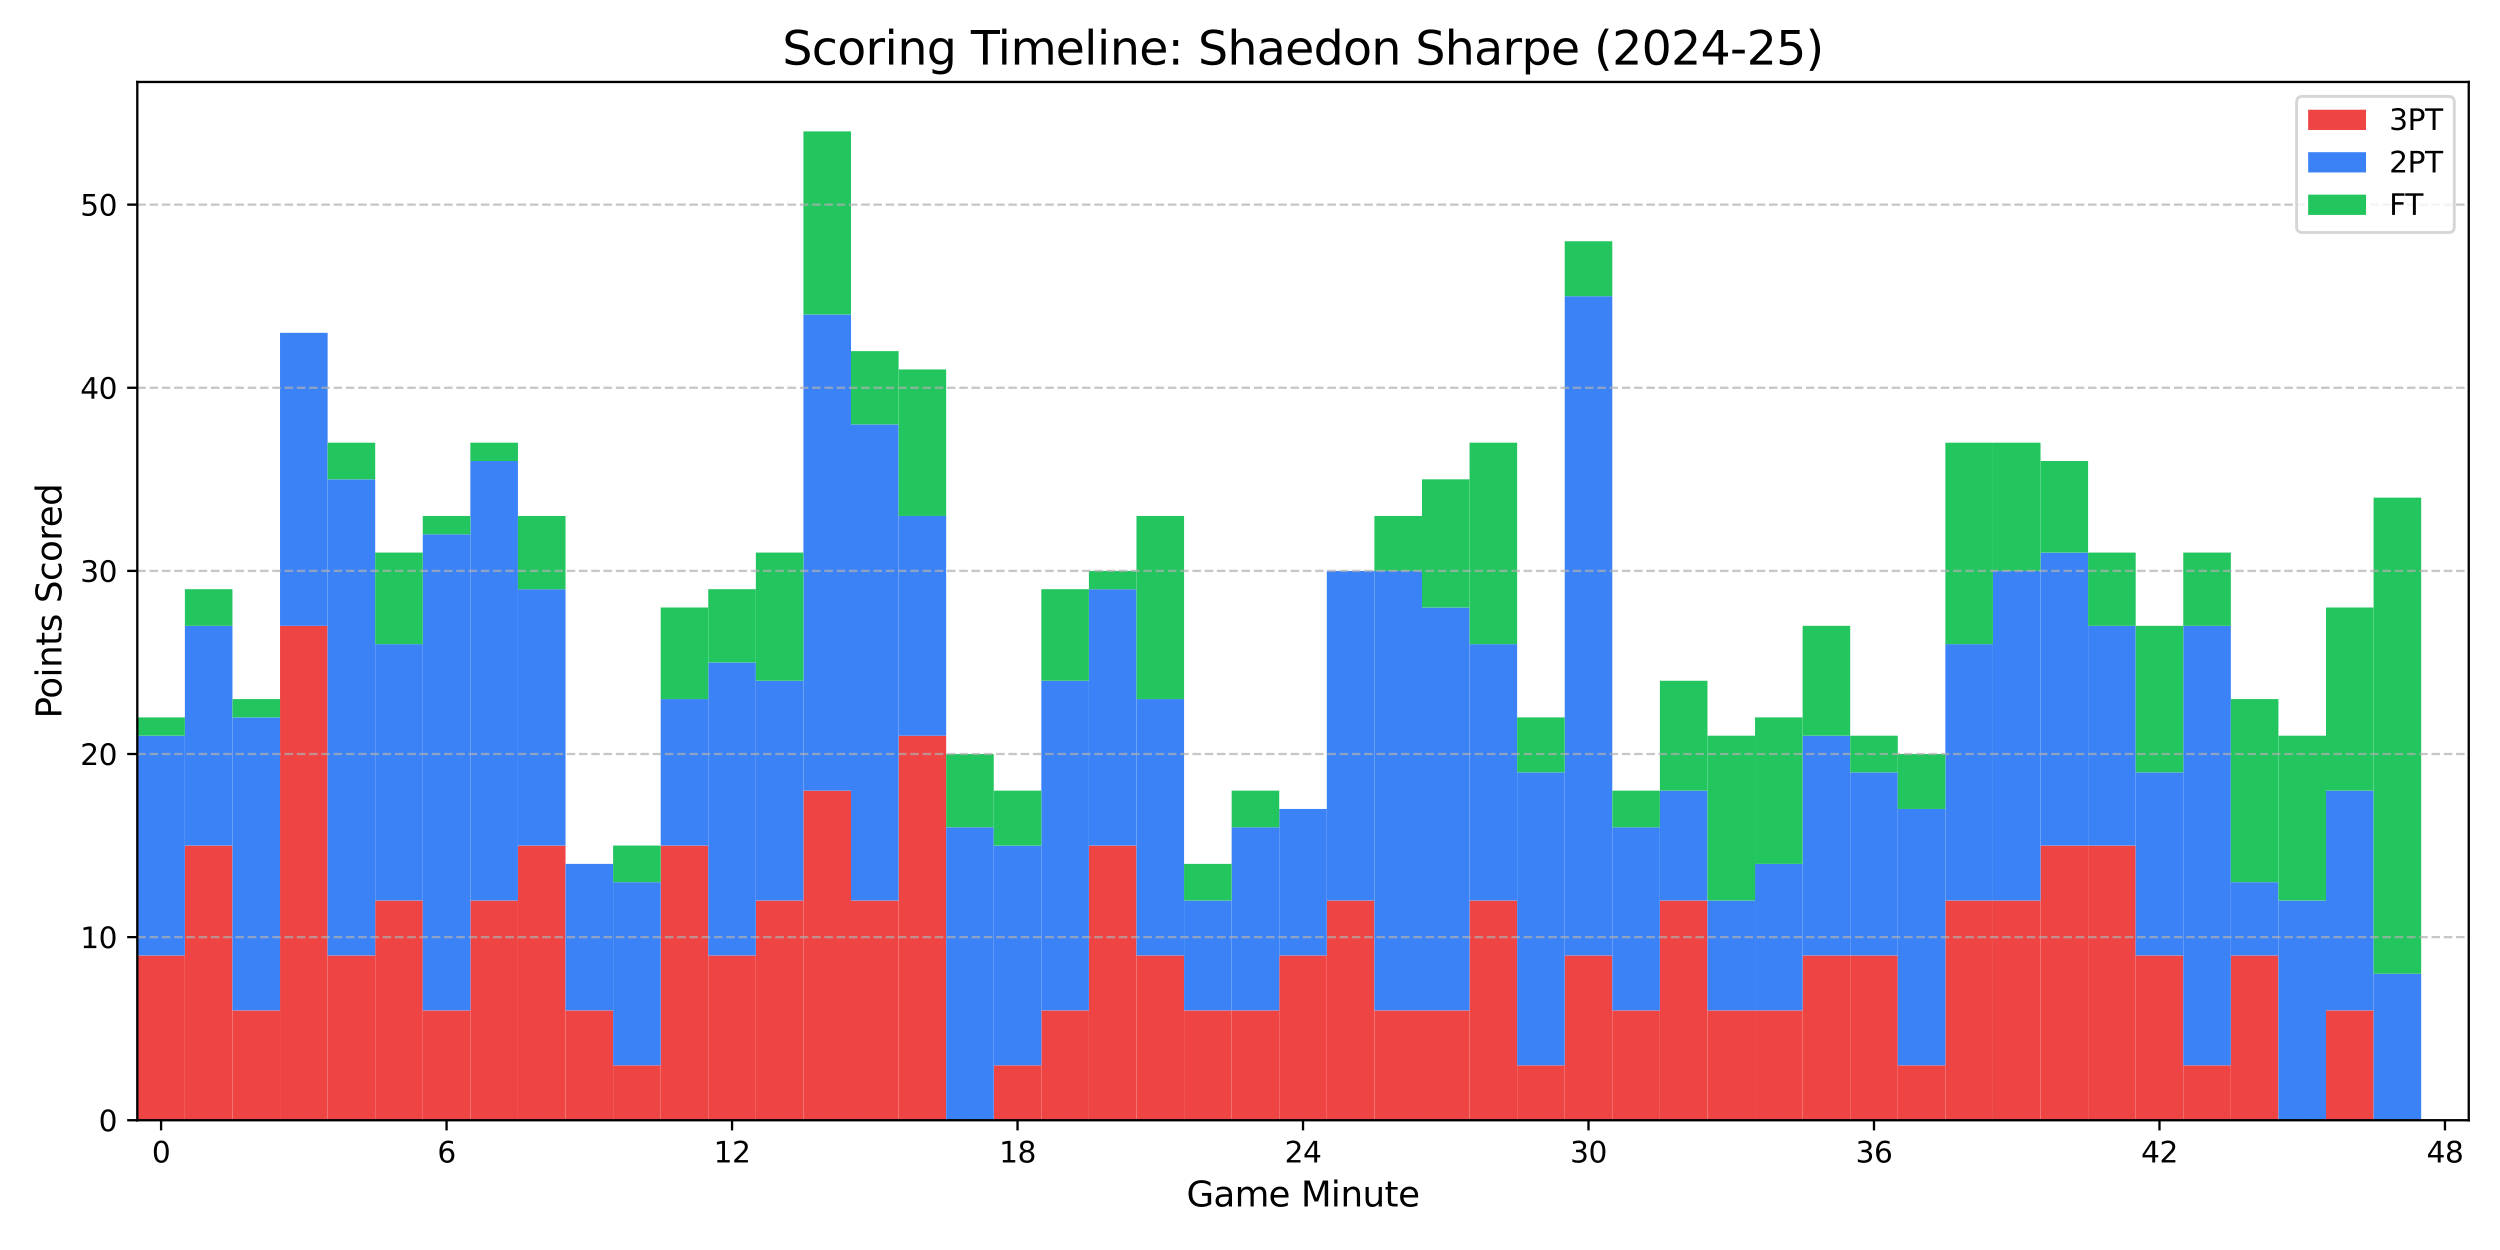 <?xml version="1.0" encoding="utf-8" standalone="no"?>
<!DOCTYPE svg PUBLIC "-//W3C//DTD SVG 1.1//EN"
  "http://www.w3.org/Graphics/SVG/1.1/DTD/svg11.dtd">
<svg xmlns:xlink="http://www.w3.org/1999/xlink" width="864pt" height="432pt" viewBox="0 0 864 432" xmlns="http://www.w3.org/2000/svg" version="1.1">
 <defs>
  <style type="text/css">*{stroke-linejoin: round; stroke-linecap: butt}</style>
 </defs>
 <g id="figure_1">
  <g id="patch_1">
   <path d="M 0 432 
L 864 432 
L 864 0 
L 0 0 
z
" style="fill: #ffffff"/>
  </g>
  <g id="axes_1">
   <g id="patch_2">
    <path d="M 47.45 387.16 
L 853.2 387.16 
L 853.2 28.32 
L 47.45 28.32 
z
" style="fill: #ffffff"/>
   </g>
   <g id="patch_3">
    <path d="M 47.45 387.16 
L 63.894 387.16 
L 63.894 330.201 
L 47.45 330.201 
z
" clip-path="url(#pba1a4b180c)" style="fill: #ef4444"/>
   </g>
   <g id="patch_4">
    <path d="M 63.894 387.16 
L 80.338 387.16 
L 80.338 292.229 
L 63.894 292.229 
z
" clip-path="url(#pba1a4b180c)" style="fill: #ef4444"/>
   </g>
   <g id="patch_5">
    <path d="M 80.338 387.16 
L 96.782 387.16 
L 96.782 349.188 
L 80.338 349.188 
z
" clip-path="url(#pba1a4b180c)" style="fill: #ef4444"/>
   </g>
   <g id="patch_6">
    <path d="M 96.782 387.16 
L 113.226 387.16 
L 113.226 216.284 
L 96.782 216.284 
z
" clip-path="url(#pba1a4b180c)" style="fill: #ef4444"/>
   </g>
   <g id="patch_7">
    <path d="M 113.226 387.16 
L 129.669 387.16 
L 129.669 330.201 
L 113.226 330.201 
z
" clip-path="url(#pba1a4b180c)" style="fill: #ef4444"/>
   </g>
   <g id="patch_8">
    <path d="M 129.669 387.16 
L 146.113 387.16 
L 146.113 311.215 
L 129.669 311.215 
z
" clip-path="url(#pba1a4b180c)" style="fill: #ef4444"/>
   </g>
   <g id="patch_9">
    <path d="M 146.113 387.16 
L 162.557 387.16 
L 162.557 349.188 
L 146.113 349.188 
z
" clip-path="url(#pba1a4b180c)" style="fill: #ef4444"/>
   </g>
   <g id="patch_10">
    <path d="M 162.557 387.16 
L 179.001 387.16 
L 179.001 311.215 
L 162.557 311.215 
z
" clip-path="url(#pba1a4b180c)" style="fill: #ef4444"/>
   </g>
   <g id="patch_11">
    <path d="M 179.001 387.16 
L 195.445 387.16 
L 195.445 292.229 
L 179.001 292.229 
z
" clip-path="url(#pba1a4b180c)" style="fill: #ef4444"/>
   </g>
   <g id="patch_12">
    <path d="M 195.445 387.16 
L 211.889 387.16 
L 211.889 349.188 
L 195.445 349.188 
z
" clip-path="url(#pba1a4b180c)" style="fill: #ef4444"/>
   </g>
   <g id="patch_13">
    <path d="M 211.889 387.16 
L 228.333 387.16 
L 228.333 368.174 
L 211.889 368.174 
z
" clip-path="url(#pba1a4b180c)" style="fill: #ef4444"/>
   </g>
   <g id="patch_14">
    <path d="M 228.333 387.16 
L 244.777 387.16 
L 244.777 292.229 
L 228.333 292.229 
z
" clip-path="url(#pba1a4b180c)" style="fill: #ef4444"/>
   </g>
   <g id="patch_15">
    <path d="M 244.777 387.16 
L 261.22 387.16 
L 261.22 330.201 
L 244.777 330.201 
z
" clip-path="url(#pba1a4b180c)" style="fill: #ef4444"/>
   </g>
   <g id="patch_16">
    <path d="M 261.22 387.16 
L 277.664 387.16 
L 277.664 311.215 
L 261.22 311.215 
z
" clip-path="url(#pba1a4b180c)" style="fill: #ef4444"/>
   </g>
   <g id="patch_17">
    <path d="M 277.664 387.16 
L 294.108 387.16 
L 294.108 273.243 
L 277.664 273.243 
z
" clip-path="url(#pba1a4b180c)" style="fill: #ef4444"/>
   </g>
   <g id="patch_18">
    <path d="M 294.108 387.16 
L 310.552 387.16 
L 310.552 311.215 
L 294.108 311.215 
z
" clip-path="url(#pba1a4b180c)" style="fill: #ef4444"/>
   </g>
   <g id="patch_19">
    <path d="M 310.552 387.16 
L 326.996 387.16 
L 326.996 254.256 
L 310.552 254.256 
z
" clip-path="url(#pba1a4b180c)" style="fill: #ef4444"/>
   </g>
   <g id="patch_20">
    <path d="M 326.996 387.16 
L 343.44 387.16 
L 343.44 387.16 
L 326.996 387.16 
z
" clip-path="url(#pba1a4b180c)" style="fill: #ef4444"/>
   </g>
   <g id="patch_21">
    <path d="M 343.44 387.16 
L 359.884 387.16 
L 359.884 368.174 
L 343.44 368.174 
z
" clip-path="url(#pba1a4b180c)" style="fill: #ef4444"/>
   </g>
   <g id="patch_22">
    <path d="M 359.884 387.16 
L 376.328 387.16 
L 376.328 349.188 
L 359.884 349.188 
z
" clip-path="url(#pba1a4b180c)" style="fill: #ef4444"/>
   </g>
   <g id="patch_23">
    <path d="M 376.328 387.16 
L 392.771 387.16 
L 392.771 292.229 
L 376.328 292.229 
z
" clip-path="url(#pba1a4b180c)" style="fill: #ef4444"/>
   </g>
   <g id="patch_24">
    <path d="M 392.771 387.16 
L 409.215 387.16 
L 409.215 330.201 
L 392.771 330.201 
z
" clip-path="url(#pba1a4b180c)" style="fill: #ef4444"/>
   </g>
   <g id="patch_25">
    <path d="M 409.215 387.16 
L 425.659 387.16 
L 425.659 349.188 
L 409.215 349.188 
z
" clip-path="url(#pba1a4b180c)" style="fill: #ef4444"/>
   </g>
   <g id="patch_26">
    <path d="M 425.659 387.16 
L 442.103 387.16 
L 442.103 349.188 
L 425.659 349.188 
z
" clip-path="url(#pba1a4b180c)" style="fill: #ef4444"/>
   </g>
   <g id="patch_27">
    <path d="M 442.103 387.16 
L 458.547 387.16 
L 458.547 330.201 
L 442.103 330.201 
z
" clip-path="url(#pba1a4b180c)" style="fill: #ef4444"/>
   </g>
   <g id="patch_28">
    <path d="M 458.547 387.16 
L 474.991 387.16 
L 474.991 311.215 
L 458.547 311.215 
z
" clip-path="url(#pba1a4b180c)" style="fill: #ef4444"/>
   </g>
   <g id="patch_29">
    <path d="M 474.991 387.16 
L 491.435 387.16 
L 491.435 349.188 
L 474.991 349.188 
z
" clip-path="url(#pba1a4b180c)" style="fill: #ef4444"/>
   </g>
   <g id="patch_30">
    <path d="M 491.435 387.16 
L 507.879 387.16 
L 507.879 349.188 
L 491.435 349.188 
z
" clip-path="url(#pba1a4b180c)" style="fill: #ef4444"/>
   </g>
   <g id="patch_31">
    <path d="M 507.879 387.16 
L 524.322 387.16 
L 524.322 311.215 
L 507.879 311.215 
z
" clip-path="url(#pba1a4b180c)" style="fill: #ef4444"/>
   </g>
   <g id="patch_32">
    <path d="M 524.322 387.16 
L 540.766 387.16 
L 540.766 368.174 
L 524.322 368.174 
z
" clip-path="url(#pba1a4b180c)" style="fill: #ef4444"/>
   </g>
   <g id="patch_33">
    <path d="M 540.766 387.16 
L 557.21 387.16 
L 557.21 330.201 
L 540.766 330.201 
z
" clip-path="url(#pba1a4b180c)" style="fill: #ef4444"/>
   </g>
   <g id="patch_34">
    <path d="M 557.21 387.16 
L 573.654 387.16 
L 573.654 349.188 
L 557.21 349.188 
z
" clip-path="url(#pba1a4b180c)" style="fill: #ef4444"/>
   </g>
   <g id="patch_35">
    <path d="M 573.654 387.16 
L 590.098 387.16 
L 590.098 311.215 
L 573.654 311.215 
z
" clip-path="url(#pba1a4b180c)" style="fill: #ef4444"/>
   </g>
   <g id="patch_36">
    <path d="M 590.098 387.16 
L 606.542 387.16 
L 606.542 349.188 
L 590.098 349.188 
z
" clip-path="url(#pba1a4b180c)" style="fill: #ef4444"/>
   </g>
   <g id="patch_37">
    <path d="M 606.542 387.16 
L 622.986 387.16 
L 622.986 349.188 
L 606.542 349.188 
z
" clip-path="url(#pba1a4b180c)" style="fill: #ef4444"/>
   </g>
   <g id="patch_38">
    <path d="M 622.986 387.16 
L 639.43 387.16 
L 639.43 330.201 
L 622.986 330.201 
z
" clip-path="url(#pba1a4b180c)" style="fill: #ef4444"/>
   </g>
   <g id="patch_39">
    <path d="M 639.43 387.16 
L 655.873 387.16 
L 655.873 330.201 
L 639.43 330.201 
z
" clip-path="url(#pba1a4b180c)" style="fill: #ef4444"/>
   </g>
   <g id="patch_40">
    <path d="M 655.873 387.16 
L 672.317 387.16 
L 672.317 368.174 
L 655.873 368.174 
z
" clip-path="url(#pba1a4b180c)" style="fill: #ef4444"/>
   </g>
   <g id="patch_41">
    <path d="M 672.317 387.16 
L 688.761 387.16 
L 688.761 311.215 
L 672.317 311.215 
z
" clip-path="url(#pba1a4b180c)" style="fill: #ef4444"/>
   </g>
   <g id="patch_42">
    <path d="M 688.761 387.16 
L 705.205 387.16 
L 705.205 311.215 
L 688.761 311.215 
z
" clip-path="url(#pba1a4b180c)" style="fill: #ef4444"/>
   </g>
   <g id="patch_43">
    <path d="M 705.205 387.16 
L 721.649 387.16 
L 721.649 292.229 
L 705.205 292.229 
z
" clip-path="url(#pba1a4b180c)" style="fill: #ef4444"/>
   </g>
   <g id="patch_44">
    <path d="M 721.649 387.16 
L 738.093 387.16 
L 738.093 292.229 
L 721.649 292.229 
z
" clip-path="url(#pba1a4b180c)" style="fill: #ef4444"/>
   </g>
   <g id="patch_45">
    <path d="M 738.093 387.16 
L 754.537 387.16 
L 754.537 330.201 
L 738.093 330.201 
z
" clip-path="url(#pba1a4b180c)" style="fill: #ef4444"/>
   </g>
   <g id="patch_46">
    <path d="M 754.537 387.16 
L 770.981 387.16 
L 770.981 368.174 
L 754.537 368.174 
z
" clip-path="url(#pba1a4b180c)" style="fill: #ef4444"/>
   </g>
   <g id="patch_47">
    <path d="M 770.981 387.16 
L 787.424 387.16 
L 787.424 330.201 
L 770.981 330.201 
z
" clip-path="url(#pba1a4b180c)" style="fill: #ef4444"/>
   </g>
   <g id="patch_48">
    <path d="M 787.424 387.16 
L 803.868 387.16 
L 803.868 387.16 
L 787.424 387.16 
z
" clip-path="url(#pba1a4b180c)" style="fill: #ef4444"/>
   </g>
   <g id="patch_49">
    <path d="M 803.868 387.16 
L 820.312 387.16 
L 820.312 349.188 
L 803.868 349.188 
z
" clip-path="url(#pba1a4b180c)" style="fill: #ef4444"/>
   </g>
   <g id="patch_50">
    <path d="M 820.312 387.16 
L 836.756 387.16 
L 836.756 387.16 
L 820.312 387.16 
z
" clip-path="url(#pba1a4b180c)" style="fill: #ef4444"/>
   </g>
   <g id="patch_51">
    <path d="M 47.45 330.201 
L 63.894 330.201 
L 63.894 254.256 
L 47.45 254.256 
z
" clip-path="url(#pba1a4b180c)" style="fill: #3b82f6"/>
   </g>
   <g id="patch_52">
    <path d="M 63.894 292.229 
L 80.338 292.229 
L 80.338 216.284 
L 63.894 216.284 
z
" clip-path="url(#pba1a4b180c)" style="fill: #3b82f6"/>
   </g>
   <g id="patch_53">
    <path d="M 80.338 349.188 
L 96.782 349.188 
L 96.782 247.928 
L 80.338 247.928 
z
" clip-path="url(#pba1a4b180c)" style="fill: #3b82f6"/>
   </g>
   <g id="patch_54">
    <path d="M 96.782 216.284 
L 113.226 216.284 
L 113.226 115.024 
L 96.782 115.024 
z
" clip-path="url(#pba1a4b180c)" style="fill: #3b82f6"/>
   </g>
   <g id="patch_55">
    <path d="M 113.226 330.201 
L 129.669 330.201 
L 129.669 165.654 
L 113.226 165.654 
z
" clip-path="url(#pba1a4b180c)" style="fill: #3b82f6"/>
   </g>
   <g id="patch_56">
    <path d="M 129.669 311.215 
L 146.113 311.215 
L 146.113 222.613 
L 129.669 222.613 
z
" clip-path="url(#pba1a4b180c)" style="fill: #3b82f6"/>
   </g>
   <g id="patch_57">
    <path d="M 146.113 349.188 
L 162.557 349.188 
L 162.557 184.64 
L 146.113 184.64 
z
" clip-path="url(#pba1a4b180c)" style="fill: #3b82f6"/>
   </g>
   <g id="patch_58">
    <path d="M 162.557 311.215 
L 179.001 311.215 
L 179.001 159.325 
L 162.557 159.325 
z
" clip-path="url(#pba1a4b180c)" style="fill: #3b82f6"/>
   </g>
   <g id="patch_59">
    <path d="M 179.001 292.229 
L 195.445 292.229 
L 195.445 203.626 
L 179.001 203.626 
z
" clip-path="url(#pba1a4b180c)" style="fill: #3b82f6"/>
   </g>
   <g id="patch_60">
    <path d="M 195.445 349.188 
L 211.889 349.188 
L 211.889 298.558 
L 195.445 298.558 
z
" clip-path="url(#pba1a4b180c)" style="fill: #3b82f6"/>
   </g>
   <g id="patch_61">
    <path d="M 211.889 368.174 
L 228.333 368.174 
L 228.333 304.886 
L 211.889 304.886 
z
" clip-path="url(#pba1a4b180c)" style="fill: #3b82f6"/>
   </g>
   <g id="patch_62">
    <path d="M 228.333 292.229 
L 244.777 292.229 
L 244.777 241.599 
L 228.333 241.599 
z
" clip-path="url(#pba1a4b180c)" style="fill: #3b82f6"/>
   </g>
   <g id="patch_63">
    <path d="M 244.777 330.201 
L 261.22 330.201 
L 261.22 228.941 
L 244.777 228.941 
z
" clip-path="url(#pba1a4b180c)" style="fill: #3b82f6"/>
   </g>
   <g id="patch_64">
    <path d="M 261.22 311.215 
L 277.664 311.215 
L 277.664 235.27 
L 261.22 235.27 
z
" clip-path="url(#pba1a4b180c)" style="fill: #3b82f6"/>
   </g>
   <g id="patch_65">
    <path d="M 277.664 273.243 
L 294.108 273.243 
L 294.108 108.695 
L 277.664 108.695 
z
" clip-path="url(#pba1a4b180c)" style="fill: #3b82f6"/>
   </g>
   <g id="patch_66">
    <path d="M 294.108 311.215 
L 310.552 311.215 
L 310.552 146.668 
L 294.108 146.668 
z
" clip-path="url(#pba1a4b180c)" style="fill: #3b82f6"/>
   </g>
   <g id="patch_67">
    <path d="M 310.552 254.256 
L 326.996 254.256 
L 326.996 178.311 
L 310.552 178.311 
z
" clip-path="url(#pba1a4b180c)" style="fill: #3b82f6"/>
   </g>
   <g id="patch_68">
    <path d="M 326.996 387.16 
L 343.44 387.16 
L 343.44 285.9 
L 326.996 285.9 
z
" clip-path="url(#pba1a4b180c)" style="fill: #3b82f6"/>
   </g>
   <g id="patch_69">
    <path d="M 343.44 368.174 
L 359.884 368.174 
L 359.884 292.229 
L 343.44 292.229 
z
" clip-path="url(#pba1a4b180c)" style="fill: #3b82f6"/>
   </g>
   <g id="patch_70">
    <path d="M 359.884 349.188 
L 376.328 349.188 
L 376.328 235.27 
L 359.884 235.27 
z
" clip-path="url(#pba1a4b180c)" style="fill: #3b82f6"/>
   </g>
   <g id="patch_71">
    <path d="M 376.328 292.229 
L 392.771 292.229 
L 392.771 203.626 
L 376.328 203.626 
z
" clip-path="url(#pba1a4b180c)" style="fill: #3b82f6"/>
   </g>
   <g id="patch_72">
    <path d="M 392.771 330.201 
L 409.215 330.201 
L 409.215 241.599 
L 392.771 241.599 
z
" clip-path="url(#pba1a4b180c)" style="fill: #3b82f6"/>
   </g>
   <g id="patch_73">
    <path d="M 409.215 349.188 
L 425.659 349.188 
L 425.659 311.215 
L 409.215 311.215 
z
" clip-path="url(#pba1a4b180c)" style="fill: #3b82f6"/>
   </g>
   <g id="patch_74">
    <path d="M 425.659 349.188 
L 442.103 349.188 
L 442.103 285.9 
L 425.659 285.9 
z
" clip-path="url(#pba1a4b180c)" style="fill: #3b82f6"/>
   </g>
   <g id="patch_75">
    <path d="M 442.103 330.201 
L 458.547 330.201 
L 458.547 279.571 
L 442.103 279.571 
z
" clip-path="url(#pba1a4b180c)" style="fill: #3b82f6"/>
   </g>
   <g id="patch_76">
    <path d="M 458.547 311.215 
L 474.991 311.215 
L 474.991 197.298 
L 458.547 197.298 
z
" clip-path="url(#pba1a4b180c)" style="fill: #3b82f6"/>
   </g>
   <g id="patch_77">
    <path d="M 474.991 349.188 
L 491.435 349.188 
L 491.435 197.298 
L 474.991 197.298 
z
" clip-path="url(#pba1a4b180c)" style="fill: #3b82f6"/>
   </g>
   <g id="patch_78">
    <path d="M 491.435 349.188 
L 507.879 349.188 
L 507.879 209.955 
L 491.435 209.955 
z
" clip-path="url(#pba1a4b180c)" style="fill: #3b82f6"/>
   </g>
   <g id="patch_79">
    <path d="M 507.879 311.215 
L 524.322 311.215 
L 524.322 222.613 
L 507.879 222.613 
z
" clip-path="url(#pba1a4b180c)" style="fill: #3b82f6"/>
   </g>
   <g id="patch_80">
    <path d="M 524.322 368.174 
L 540.766 368.174 
L 540.766 266.914 
L 524.322 266.914 
z
" clip-path="url(#pba1a4b180c)" style="fill: #3b82f6"/>
   </g>
   <g id="patch_81">
    <path d="M 540.766 330.201 
L 557.21 330.201 
L 557.21 102.366 
L 540.766 102.366 
z
" clip-path="url(#pba1a4b180c)" style="fill: #3b82f6"/>
   </g>
   <g id="patch_82">
    <path d="M 557.21 349.188 
L 573.654 349.188 
L 573.654 285.9 
L 557.21 285.9 
z
" clip-path="url(#pba1a4b180c)" style="fill: #3b82f6"/>
   </g>
   <g id="patch_83">
    <path d="M 573.654 311.215 
L 590.098 311.215 
L 590.098 273.243 
L 573.654 273.243 
z
" clip-path="url(#pba1a4b180c)" style="fill: #3b82f6"/>
   </g>
   <g id="patch_84">
    <path d="M 590.098 349.188 
L 606.542 349.188 
L 606.542 311.215 
L 590.098 311.215 
z
" clip-path="url(#pba1a4b180c)" style="fill: #3b82f6"/>
   </g>
   <g id="patch_85">
    <path d="M 606.542 349.188 
L 622.986 349.188 
L 622.986 298.558 
L 606.542 298.558 
z
" clip-path="url(#pba1a4b180c)" style="fill: #3b82f6"/>
   </g>
   <g id="patch_86">
    <path d="M 622.986 330.201 
L 639.43 330.201 
L 639.43 254.256 
L 622.986 254.256 
z
" clip-path="url(#pba1a4b180c)" style="fill: #3b82f6"/>
   </g>
   <g id="patch_87">
    <path d="M 639.43 330.201 
L 655.873 330.201 
L 655.873 266.914 
L 639.43 266.914 
z
" clip-path="url(#pba1a4b180c)" style="fill: #3b82f6"/>
   </g>
   <g id="patch_88">
    <path d="M 655.873 368.174 
L 672.317 368.174 
L 672.317 279.571 
L 655.873 279.571 
z
" clip-path="url(#pba1a4b180c)" style="fill: #3b82f6"/>
   </g>
   <g id="patch_89">
    <path d="M 672.317 311.215 
L 688.761 311.215 
L 688.761 222.613 
L 672.317 222.613 
z
" clip-path="url(#pba1a4b180c)" style="fill: #3b82f6"/>
   </g>
   <g id="patch_90">
    <path d="M 688.761 311.215 
L 705.205 311.215 
L 705.205 197.298 
L 688.761 197.298 
z
" clip-path="url(#pba1a4b180c)" style="fill: #3b82f6"/>
   </g>
   <g id="patch_91">
    <path d="M 705.205 292.229 
L 721.649 292.229 
L 721.649 190.969 
L 705.205 190.969 
z
" clip-path="url(#pba1a4b180c)" style="fill: #3b82f6"/>
   </g>
   <g id="patch_92">
    <path d="M 721.649 292.229 
L 738.093 292.229 
L 738.093 216.284 
L 721.649 216.284 
z
" clip-path="url(#pba1a4b180c)" style="fill: #3b82f6"/>
   </g>
   <g id="patch_93">
    <path d="M 738.093 330.201 
L 754.537 330.201 
L 754.537 266.914 
L 738.093 266.914 
z
" clip-path="url(#pba1a4b180c)" style="fill: #3b82f6"/>
   </g>
   <g id="patch_94">
    <path d="M 754.537 368.174 
L 770.981 368.174 
L 770.981 216.284 
L 754.537 216.284 
z
" clip-path="url(#pba1a4b180c)" style="fill: #3b82f6"/>
   </g>
   <g id="patch_95">
    <path d="M 770.981 330.201 
L 787.424 330.201 
L 787.424 304.886 
L 770.981 304.886 
z
" clip-path="url(#pba1a4b180c)" style="fill: #3b82f6"/>
   </g>
   <g id="patch_96">
    <path d="M 787.424 387.16 
L 803.868 387.16 
L 803.868 311.215 
L 787.424 311.215 
z
" clip-path="url(#pba1a4b180c)" style="fill: #3b82f6"/>
   </g>
   <g id="patch_97">
    <path d="M 803.868 349.188 
L 820.312 349.188 
L 820.312 273.243 
L 803.868 273.243 
z
" clip-path="url(#pba1a4b180c)" style="fill: #3b82f6"/>
   </g>
   <g id="patch_98">
    <path d="M 820.312 387.16 
L 836.756 387.16 
L 836.756 336.53 
L 820.312 336.53 
z
" clip-path="url(#pba1a4b180c)" style="fill: #3b82f6"/>
   </g>
   <g id="patch_99">
    <path d="M 47.45 254.256 
L 63.894 254.256 
L 63.894 247.928 
L 47.45 247.928 
z
" clip-path="url(#pba1a4b180c)" style="fill: #22c55e"/>
   </g>
   <g id="patch_100">
    <path d="M 63.894 216.284 
L 80.338 216.284 
L 80.338 203.626 
L 63.894 203.626 
z
" clip-path="url(#pba1a4b180c)" style="fill: #22c55e"/>
   </g>
   <g id="patch_101">
    <path d="M 80.338 247.928 
L 96.782 247.928 
L 96.782 241.599 
L 80.338 241.599 
z
" clip-path="url(#pba1a4b180c)" style="fill: #22c55e"/>
   </g>
   <g id="patch_102">
    <path d="M 96.782 115.024 
L 113.226 115.024 
L 113.226 115.024 
L 96.782 115.024 
z
" clip-path="url(#pba1a4b180c)" style="fill: #22c55e"/>
   </g>
   <g id="patch_103">
    <path d="M 113.226 165.654 
L 129.669 165.654 
L 129.669 152.996 
L 113.226 152.996 
z
" clip-path="url(#pba1a4b180c)" style="fill: #22c55e"/>
   </g>
   <g id="patch_104">
    <path d="M 129.669 222.613 
L 146.113 222.613 
L 146.113 190.969 
L 129.669 190.969 
z
" clip-path="url(#pba1a4b180c)" style="fill: #22c55e"/>
   </g>
   <g id="patch_105">
    <path d="M 146.113 184.64 
L 162.557 184.64 
L 162.557 178.311 
L 146.113 178.311 
z
" clip-path="url(#pba1a4b180c)" style="fill: #22c55e"/>
   </g>
   <g id="patch_106">
    <path d="M 162.557 159.325 
L 179.001 159.325 
L 179.001 152.996 
L 162.557 152.996 
z
" clip-path="url(#pba1a4b180c)" style="fill: #22c55e"/>
   </g>
   <g id="patch_107">
    <path d="M 179.001 203.626 
L 195.445 203.626 
L 195.445 178.311 
L 179.001 178.311 
z
" clip-path="url(#pba1a4b180c)" style="fill: #22c55e"/>
   </g>
   <g id="patch_108">
    <path d="M 195.445 298.558 
L 211.889 298.558 
L 211.889 298.558 
L 195.445 298.558 
z
" clip-path="url(#pba1a4b180c)" style="fill: #22c55e"/>
   </g>
   <g id="patch_109">
    <path d="M 211.889 304.886 
L 228.333 304.886 
L 228.333 292.229 
L 211.889 292.229 
z
" clip-path="url(#pba1a4b180c)" style="fill: #22c55e"/>
   </g>
   <g id="patch_110">
    <path d="M 228.333 241.599 
L 244.777 241.599 
L 244.777 209.955 
L 228.333 209.955 
z
" clip-path="url(#pba1a4b180c)" style="fill: #22c55e"/>
   </g>
   <g id="patch_111">
    <path d="M 244.777 228.941 
L 261.22 228.941 
L 261.22 203.626 
L 244.777 203.626 
z
" clip-path="url(#pba1a4b180c)" style="fill: #22c55e"/>
   </g>
   <g id="patch_112">
    <path d="M 261.22 235.27 
L 277.664 235.27 
L 277.664 190.969 
L 261.22 190.969 
z
" clip-path="url(#pba1a4b180c)" style="fill: #22c55e"/>
   </g>
   <g id="patch_113">
    <path d="M 277.664 108.695 
L 294.108 108.695 
L 294.108 45.408 
L 277.664 45.408 
z
" clip-path="url(#pba1a4b180c)" style="fill: #22c55e"/>
   </g>
   <g id="patch_114">
    <path d="M 294.108 146.668 
L 310.552 146.668 
L 310.552 121.353 
L 294.108 121.353 
z
" clip-path="url(#pba1a4b180c)" style="fill: #22c55e"/>
   </g>
   <g id="patch_115">
    <path d="M 310.552 178.311 
L 326.996 178.311 
L 326.996 127.681 
L 310.552 127.681 
z
" clip-path="url(#pba1a4b180c)" style="fill: #22c55e"/>
   </g>
   <g id="patch_116">
    <path d="M 326.996 285.9 
L 343.44 285.9 
L 343.44 260.585 
L 326.996 260.585 
z
" clip-path="url(#pba1a4b180c)" style="fill: #22c55e"/>
   </g>
   <g id="patch_117">
    <path d="M 343.44 292.229 
L 359.884 292.229 
L 359.884 273.243 
L 343.44 273.243 
z
" clip-path="url(#pba1a4b180c)" style="fill: #22c55e"/>
   </g>
   <g id="patch_118">
    <path d="M 359.884 235.27 
L 376.328 235.27 
L 376.328 203.626 
L 359.884 203.626 
z
" clip-path="url(#pba1a4b180c)" style="fill: #22c55e"/>
   </g>
   <g id="patch_119">
    <path d="M 376.328 203.626 
L 392.771 203.626 
L 392.771 197.298 
L 376.328 197.298 
z
" clip-path="url(#pba1a4b180c)" style="fill: #22c55e"/>
   </g>
   <g id="patch_120">
    <path d="M 392.771 241.599 
L 409.215 241.599 
L 409.215 178.311 
L 392.771 178.311 
z
" clip-path="url(#pba1a4b180c)" style="fill: #22c55e"/>
   </g>
   <g id="patch_121">
    <path d="M 409.215 311.215 
L 425.659 311.215 
L 425.659 298.558 
L 409.215 298.558 
z
" clip-path="url(#pba1a4b180c)" style="fill: #22c55e"/>
   </g>
   <g id="patch_122">
    <path d="M 425.659 285.9 
L 442.103 285.9 
L 442.103 273.243 
L 425.659 273.243 
z
" clip-path="url(#pba1a4b180c)" style="fill: #22c55e"/>
   </g>
   <g id="patch_123">
    <path d="M 442.103 279.571 
L 458.547 279.571 
L 458.547 279.571 
L 442.103 279.571 
z
" clip-path="url(#pba1a4b180c)" style="fill: #22c55e"/>
   </g>
   <g id="patch_124">
    <path d="M 458.547 197.298 
L 474.991 197.298 
L 474.991 197.298 
L 458.547 197.298 
z
" clip-path="url(#pba1a4b180c)" style="fill: #22c55e"/>
   </g>
   <g id="patch_125">
    <path d="M 474.991 197.298 
L 491.435 197.298 
L 491.435 178.311 
L 474.991 178.311 
z
" clip-path="url(#pba1a4b180c)" style="fill: #22c55e"/>
   </g>
   <g id="patch_126">
    <path d="M 491.435 209.955 
L 507.879 209.955 
L 507.879 165.654 
L 491.435 165.654 
z
" clip-path="url(#pba1a4b180c)" style="fill: #22c55e"/>
   </g>
   <g id="patch_127">
    <path d="M 507.879 222.613 
L 524.322 222.613 
L 524.322 152.996 
L 507.879 152.996 
z
" clip-path="url(#pba1a4b180c)" style="fill: #22c55e"/>
   </g>
   <g id="patch_128">
    <path d="M 524.322 266.914 
L 540.766 266.914 
L 540.766 247.928 
L 524.322 247.928 
z
" clip-path="url(#pba1a4b180c)" style="fill: #22c55e"/>
   </g>
   <g id="patch_129">
    <path d="M 540.766 102.366 
L 557.21 102.366 
L 557.21 83.38 
L 540.766 83.38 
z
" clip-path="url(#pba1a4b180c)" style="fill: #22c55e"/>
   </g>
   <g id="patch_130">
    <path d="M 557.21 285.9 
L 573.654 285.9 
L 573.654 273.243 
L 557.21 273.243 
z
" clip-path="url(#pba1a4b180c)" style="fill: #22c55e"/>
   </g>
   <g id="patch_131">
    <path d="M 573.654 273.243 
L 590.098 273.243 
L 590.098 235.27 
L 573.654 235.27 
z
" clip-path="url(#pba1a4b180c)" style="fill: #22c55e"/>
   </g>
   <g id="patch_132">
    <path d="M 590.098 311.215 
L 606.542 311.215 
L 606.542 254.256 
L 590.098 254.256 
z
" clip-path="url(#pba1a4b180c)" style="fill: #22c55e"/>
   </g>
   <g id="patch_133">
    <path d="M 606.542 298.558 
L 622.986 298.558 
L 622.986 247.928 
L 606.542 247.928 
z
" clip-path="url(#pba1a4b180c)" style="fill: #22c55e"/>
   </g>
   <g id="patch_134">
    <path d="M 622.986 254.256 
L 639.43 254.256 
L 639.43 216.284 
L 622.986 216.284 
z
" clip-path="url(#pba1a4b180c)" style="fill: #22c55e"/>
   </g>
   <g id="patch_135">
    <path d="M 639.43 266.914 
L 655.873 266.914 
L 655.873 254.256 
L 639.43 254.256 
z
" clip-path="url(#pba1a4b180c)" style="fill: #22c55e"/>
   </g>
   <g id="patch_136">
    <path d="M 655.873 279.571 
L 672.317 279.571 
L 672.317 260.585 
L 655.873 260.585 
z
" clip-path="url(#pba1a4b180c)" style="fill: #22c55e"/>
   </g>
   <g id="patch_137">
    <path d="M 672.317 222.613 
L 688.761 222.613 
L 688.761 152.996 
L 672.317 152.996 
z
" clip-path="url(#pba1a4b180c)" style="fill: #22c55e"/>
   </g>
   <g id="patch_138">
    <path d="M 688.761 197.298 
L 705.205 197.298 
L 705.205 152.996 
L 688.761 152.996 
z
" clip-path="url(#pba1a4b180c)" style="fill: #22c55e"/>
   </g>
   <g id="patch_139">
    <path d="M 705.205 190.969 
L 721.649 190.969 
L 721.649 159.325 
L 705.205 159.325 
z
" clip-path="url(#pba1a4b180c)" style="fill: #22c55e"/>
   </g>
   <g id="patch_140">
    <path d="M 721.649 216.284 
L 738.093 216.284 
L 738.093 190.969 
L 721.649 190.969 
z
" clip-path="url(#pba1a4b180c)" style="fill: #22c55e"/>
   </g>
   <g id="patch_141">
    <path d="M 738.093 266.914 
L 754.537 266.914 
L 754.537 216.284 
L 738.093 216.284 
z
" clip-path="url(#pba1a4b180c)" style="fill: #22c55e"/>
   </g>
   <g id="patch_142">
    <path d="M 754.537 216.284 
L 770.981 216.284 
L 770.981 190.969 
L 754.537 190.969 
z
" clip-path="url(#pba1a4b180c)" style="fill: #22c55e"/>
   </g>
   <g id="patch_143">
    <path d="M 770.981 304.886 
L 787.424 304.886 
L 787.424 241.599 
L 770.981 241.599 
z
" clip-path="url(#pba1a4b180c)" style="fill: #22c55e"/>
   </g>
   <g id="patch_144">
    <path d="M 787.424 311.215 
L 803.868 311.215 
L 803.868 254.256 
L 787.424 254.256 
z
" clip-path="url(#pba1a4b180c)" style="fill: #22c55e"/>
   </g>
   <g id="patch_145">
    <path d="M 803.868 273.243 
L 820.312 273.243 
L 820.312 209.955 
L 803.868 209.955 
z
" clip-path="url(#pba1a4b180c)" style="fill: #22c55e"/>
   </g>
   <g id="patch_146">
    <path d="M 820.312 336.53 
L 836.756 336.53 
L 836.756 171.983 
L 820.312 171.983 
z
" clip-path="url(#pba1a4b180c)" style="fill: #22c55e"/>
   </g>
   <g id="matplotlib.axis_1">
    <g id="xtick_1">
     <g id="line2d_1">
      <defs>
       <path id="m120191fc44" d="M 0 0 
L 0 3.5 
" style="stroke: #000000; stroke-width: 0.8"/>
      </defs>
      <g>
       <use xlink:href="#m120191fc44" x="55.672" y="387.16" style="stroke: #000000; stroke-width: 0.8"/>
      </g>
     </g>
     <g id="text_1">
      <!-- 0 -->
      <g transform="translate(52.491 401.758) scale(0.1 -0.1)">
       <defs>
        <path id="DejaVuSans-30" d="M 2034 4250 
Q 1547 4250 1301 3770 
Q 1056 3291 1056 2328 
Q 1056 1369 1301 889 
Q 1547 409 2034 409 
Q 2525 409 2770 889 
Q 3016 1369 3016 2328 
Q 3016 3291 2770 3770 
Q 2525 4250 2034 4250 
z
M 2034 4750 
Q 2819 4750 3233 4129 
Q 3647 3509 3647 2328 
Q 3647 1150 3233 529 
Q 2819 -91 2034 -91 
Q 1250 -91 836 529 
Q 422 1150 422 2328 
Q 422 3509 836 4129 
Q 1250 4750 2034 4750 
z
" transform="scale(0.016)"/>
       </defs>
       <use xlink:href="#DejaVuSans-30"/>
      </g>
     </g>
    </g>
    <g id="xtick_2">
     <g id="line2d_2">
      <g>
       <use xlink:href="#m120191fc44" x="154.335" y="387.16" style="stroke: #000000; stroke-width: 0.8"/>
      </g>
     </g>
     <g id="text_2">
      <!-- 6 -->
      <g transform="translate(151.154 401.758) scale(0.1 -0.1)">
       <defs>
        <path id="DejaVuSans-36" d="M 2113 2584 
Q 1688 2584 1439 2293 
Q 1191 2003 1191 1497 
Q 1191 994 1439 701 
Q 1688 409 2113 409 
Q 2538 409 2786 701 
Q 3034 994 3034 1497 
Q 3034 2003 2786 2293 
Q 2538 2584 2113 2584 
z
M 3366 4563 
L 3366 3988 
Q 3128 4100 2886 4159 
Q 2644 4219 2406 4219 
Q 1781 4219 1451 3797 
Q 1122 3375 1075 2522 
Q 1259 2794 1537 2939 
Q 1816 3084 2150 3084 
Q 2853 3084 3261 2657 
Q 3669 2231 3669 1497 
Q 3669 778 3244 343 
Q 2819 -91 2113 -91 
Q 1303 -91 875 529 
Q 447 1150 447 2328 
Q 447 3434 972 4092 
Q 1497 4750 2381 4750 
Q 2619 4750 2861 4703 
Q 3103 4656 3366 4563 
z
" transform="scale(0.016)"/>
       </defs>
       <use xlink:href="#DejaVuSans-36"/>
      </g>
     </g>
    </g>
    <g id="xtick_3">
     <g id="line2d_3">
      <g>
       <use xlink:href="#m120191fc44" x="252.998" y="387.16" style="stroke: #000000; stroke-width: 0.8"/>
      </g>
     </g>
     <g id="text_3">
      <!-- 12 -->
      <g transform="translate(246.636 401.758) scale(0.1 -0.1)">
       <defs>
        <path id="DejaVuSans-31" d="M 794 531 
L 1825 531 
L 1825 4091 
L 703 3866 
L 703 4441 
L 1819 4666 
L 2450 4666 
L 2450 531 
L 3481 531 
L 3481 0 
L 794 0 
L 794 531 
z
" transform="scale(0.016)"/>
        <path id="DejaVuSans-32" d="M 1228 531 
L 3431 531 
L 3431 0 
L 469 0 
L 469 531 
Q 828 903 1448 1529 
Q 2069 2156 2228 2338 
Q 2531 2678 2651 2914 
Q 2772 3150 2772 3378 
Q 2772 3750 2511 3984 
Q 2250 4219 1831 4219 
Q 1534 4219 1204 4116 
Q 875 4013 500 3803 
L 500 4441 
Q 881 4594 1212 4672 
Q 1544 4750 1819 4750 
Q 2544 4750 2975 4387 
Q 3406 4025 3406 3419 
Q 3406 3131 3298 2873 
Q 3191 2616 2906 2266 
Q 2828 2175 2409 1742 
Q 1991 1309 1228 531 
z
" transform="scale(0.016)"/>
       </defs>
       <use xlink:href="#DejaVuSans-31"/>
       <use xlink:href="#DejaVuSans-32" transform="translate(63.623 0)"/>
      </g>
     </g>
    </g>
    <g id="xtick_4">
     <g id="line2d_4">
      <g>
       <use xlink:href="#m120191fc44" x="351.662" y="387.16" style="stroke: #000000; stroke-width: 0.8"/>
      </g>
     </g>
     <g id="text_4">
      <!-- 18 -->
      <g transform="translate(345.299 401.758) scale(0.1 -0.1)">
       <defs>
        <path id="DejaVuSans-38" d="M 2034 2216 
Q 1584 2216 1326 1975 
Q 1069 1734 1069 1313 
Q 1069 891 1326 650 
Q 1584 409 2034 409 
Q 2484 409 2743 651 
Q 3003 894 3003 1313 
Q 3003 1734 2745 1975 
Q 2488 2216 2034 2216 
z
M 1403 2484 
Q 997 2584 770 2862 
Q 544 3141 544 3541 
Q 544 4100 942 4425 
Q 1341 4750 2034 4750 
Q 2731 4750 3128 4425 
Q 3525 4100 3525 3541 
Q 3525 3141 3298 2862 
Q 3072 2584 2669 2484 
Q 3125 2378 3379 2068 
Q 3634 1759 3634 1313 
Q 3634 634 3220 271 
Q 2806 -91 2034 -91 
Q 1263 -91 848 271 
Q 434 634 434 1313 
Q 434 1759 690 2068 
Q 947 2378 1403 2484 
z
M 1172 3481 
Q 1172 3119 1398 2916 
Q 1625 2713 2034 2713 
Q 2441 2713 2670 2916 
Q 2900 3119 2900 3481 
Q 2900 3844 2670 4047 
Q 2441 4250 2034 4250 
Q 1625 4250 1398 4047 
Q 1172 3844 1172 3481 
z
" transform="scale(0.016)"/>
       </defs>
       <use xlink:href="#DejaVuSans-31"/>
       <use xlink:href="#DejaVuSans-38" transform="translate(63.623 0)"/>
      </g>
     </g>
    </g>
    <g id="xtick_5">
     <g id="line2d_5">
      <g>
       <use xlink:href="#m120191fc44" x="450.325" y="387.16" style="stroke: #000000; stroke-width: 0.8"/>
      </g>
     </g>
     <g id="text_5">
      <!-- 24 -->
      <g transform="translate(443.962 401.758) scale(0.1 -0.1)">
       <defs>
        <path id="DejaVuSans-34" d="M 2419 4116 
L 825 1625 
L 2419 1625 
L 2419 4116 
z
M 2253 4666 
L 3047 4666 
L 3047 1625 
L 3713 1625 
L 3713 1100 
L 3047 1100 
L 3047 0 
L 2419 0 
L 2419 1100 
L 313 1100 
L 313 1709 
L 2253 4666 
z
" transform="scale(0.016)"/>
       </defs>
       <use xlink:href="#DejaVuSans-32"/>
       <use xlink:href="#DejaVuSans-34" transform="translate(63.623 0)"/>
      </g>
     </g>
    </g>
    <g id="xtick_6">
     <g id="line2d_6">
      <g>
       <use xlink:href="#m120191fc44" x="548.988" y="387.16" style="stroke: #000000; stroke-width: 0.8"/>
      </g>
     </g>
     <g id="text_6">
      <!-- 30 -->
      <g transform="translate(542.626 401.758) scale(0.1 -0.1)">
       <defs>
        <path id="DejaVuSans-33" d="M 2597 2516 
Q 3050 2419 3304 2112 
Q 3559 1806 3559 1356 
Q 3559 666 3084 287 
Q 2609 -91 1734 -91 
Q 1441 -91 1130 -33 
Q 819 25 488 141 
L 488 750 
Q 750 597 1062 519 
Q 1375 441 1716 441 
Q 2309 441 2620 675 
Q 2931 909 2931 1356 
Q 2931 1769 2642 2001 
Q 2353 2234 1838 2234 
L 1294 2234 
L 1294 2753 
L 1863 2753 
Q 2328 2753 2575 2939 
Q 2822 3125 2822 3475 
Q 2822 3834 2567 4026 
Q 2313 4219 1838 4219 
Q 1578 4219 1281 4162 
Q 984 4106 628 3988 
L 628 4550 
Q 988 4650 1302 4700 
Q 1616 4750 1894 4750 
Q 2613 4750 3031 4423 
Q 3450 4097 3450 3541 
Q 3450 3153 3228 2886 
Q 3006 2619 2597 2516 
z
" transform="scale(0.016)"/>
       </defs>
       <use xlink:href="#DejaVuSans-33"/>
       <use xlink:href="#DejaVuSans-30" transform="translate(63.623 0)"/>
      </g>
     </g>
    </g>
    <g id="xtick_7">
     <g id="line2d_7">
      <g>
       <use xlink:href="#m120191fc44" x="647.652" y="387.16" style="stroke: #000000; stroke-width: 0.8"/>
      </g>
     </g>
     <g id="text_7">
      <!-- 36 -->
      <g transform="translate(641.289 401.758) scale(0.1 -0.1)">
       <use xlink:href="#DejaVuSans-33"/>
       <use xlink:href="#DejaVuSans-36" transform="translate(63.623 0)"/>
      </g>
     </g>
    </g>
    <g id="xtick_8">
     <g id="line2d_8">
      <g>
       <use xlink:href="#m120191fc44" x="746.315" y="387.16" style="stroke: #000000; stroke-width: 0.8"/>
      </g>
     </g>
     <g id="text_8">
      <!-- 42 -->
      <g transform="translate(739.952 401.758) scale(0.1 -0.1)">
       <use xlink:href="#DejaVuSans-34"/>
       <use xlink:href="#DejaVuSans-32" transform="translate(63.623 0)"/>
      </g>
     </g>
    </g>
    <g id="xtick_9">
     <g id="line2d_9">
      <g>
       <use xlink:href="#m120191fc44" x="844.978" y="387.16" style="stroke: #000000; stroke-width: 0.8"/>
      </g>
     </g>
     <g id="text_9">
      <!-- 48 -->
      <g transform="translate(838.616 401.758) scale(0.1 -0.1)">
       <use xlink:href="#DejaVuSans-34"/>
       <use xlink:href="#DejaVuSans-38" transform="translate(63.623 0)"/>
      </g>
     </g>
    </g>
    <g id="text_10">
     <!-- Game Minute -->
     <g transform="translate(410.063 416.956) scale(0.12 -0.12)">
      <defs>
       <path id="DejaVuSans-47" d="M 3809 666 
L 3809 1919 
L 2778 1919 
L 2778 2438 
L 4434 2438 
L 4434 434 
Q 4069 175 3628 42 
Q 3188 -91 2688 -91 
Q 1594 -91 976 548 
Q 359 1188 359 2328 
Q 359 3472 976 4111 
Q 1594 4750 2688 4750 
Q 3144 4750 3555 4637 
Q 3966 4525 4313 4306 
L 4313 3634 
Q 3963 3931 3569 4081 
Q 3175 4231 2741 4231 
Q 1884 4231 1454 3753 
Q 1025 3275 1025 2328 
Q 1025 1384 1454 906 
Q 1884 428 2741 428 
Q 3075 428 3337 486 
Q 3600 544 3809 666 
z
" transform="scale(0.016)"/>
       <path id="DejaVuSans-61" d="M 2194 1759 
Q 1497 1759 1228 1600 
Q 959 1441 959 1056 
Q 959 750 1161 570 
Q 1363 391 1709 391 
Q 2188 391 2477 730 
Q 2766 1069 2766 1631 
L 2766 1759 
L 2194 1759 
z
M 3341 1997 
L 3341 0 
L 2766 0 
L 2766 531 
Q 2569 213 2275 61 
Q 1981 -91 1556 -91 
Q 1019 -91 701 211 
Q 384 513 384 1019 
Q 384 1609 779 1909 
Q 1175 2209 1959 2209 
L 2766 2209 
L 2766 2266 
Q 2766 2663 2505 2880 
Q 2244 3097 1772 3097 
Q 1472 3097 1187 3025 
Q 903 2953 641 2809 
L 641 3341 
Q 956 3463 1253 3523 
Q 1550 3584 1831 3584 
Q 2591 3584 2966 3190 
Q 3341 2797 3341 1997 
z
" transform="scale(0.016)"/>
       <path id="DejaVuSans-6d" d="M 3328 2828 
Q 3544 3216 3844 3400 
Q 4144 3584 4550 3584 
Q 5097 3584 5394 3201 
Q 5691 2819 5691 2113 
L 5691 0 
L 5113 0 
L 5113 2094 
Q 5113 2597 4934 2840 
Q 4756 3084 4391 3084 
Q 3944 3084 3684 2787 
Q 3425 2491 3425 1978 
L 3425 0 
L 2847 0 
L 2847 2094 
Q 2847 2600 2669 2842 
Q 2491 3084 2119 3084 
Q 1678 3084 1418 2786 
Q 1159 2488 1159 1978 
L 1159 0 
L 581 0 
L 581 3500 
L 1159 3500 
L 1159 2956 
Q 1356 3278 1631 3431 
Q 1906 3584 2284 3584 
Q 2666 3584 2933 3390 
Q 3200 3197 3328 2828 
z
" transform="scale(0.016)"/>
       <path id="DejaVuSans-65" d="M 3597 1894 
L 3597 1613 
L 953 1613 
Q 991 1019 1311 708 
Q 1631 397 2203 397 
Q 2534 397 2845 478 
Q 3156 559 3463 722 
L 3463 178 
Q 3153 47 2828 -22 
Q 2503 -91 2169 -91 
Q 1331 -91 842 396 
Q 353 884 353 1716 
Q 353 2575 817 3079 
Q 1281 3584 2069 3584 
Q 2775 3584 3186 3129 
Q 3597 2675 3597 1894 
z
M 3022 2063 
Q 3016 2534 2758 2815 
Q 2500 3097 2075 3097 
Q 1594 3097 1305 2825 
Q 1016 2553 972 2059 
L 3022 2063 
z
" transform="scale(0.016)"/>
       <path id="DejaVuSans-20" transform="scale(0.016)"/>
       <path id="DejaVuSans-4d" d="M 628 4666 
L 1569 4666 
L 2759 1491 
L 3956 4666 
L 4897 4666 
L 4897 0 
L 4281 0 
L 4281 4097 
L 3078 897 
L 2444 897 
L 1241 4097 
L 1241 0 
L 628 0 
L 628 4666 
z
" transform="scale(0.016)"/>
       <path id="DejaVuSans-69" d="M 603 3500 
L 1178 3500 
L 1178 0 
L 603 0 
L 603 3500 
z
M 603 4863 
L 1178 4863 
L 1178 4134 
L 603 4134 
L 603 4863 
z
" transform="scale(0.016)"/>
       <path id="DejaVuSans-6e" d="M 3513 2113 
L 3513 0 
L 2938 0 
L 2938 2094 
Q 2938 2591 2744 2837 
Q 2550 3084 2163 3084 
Q 1697 3084 1428 2787 
Q 1159 2491 1159 1978 
L 1159 0 
L 581 0 
L 581 3500 
L 1159 3500 
L 1159 2956 
Q 1366 3272 1645 3428 
Q 1925 3584 2291 3584 
Q 2894 3584 3203 3211 
Q 3513 2838 3513 2113 
z
" transform="scale(0.016)"/>
       <path id="DejaVuSans-75" d="M 544 1381 
L 544 3500 
L 1119 3500 
L 1119 1403 
Q 1119 906 1312 657 
Q 1506 409 1894 409 
Q 2359 409 2629 706 
Q 2900 1003 2900 1516 
L 2900 3500 
L 3475 3500 
L 3475 0 
L 2900 0 
L 2900 538 
Q 2691 219 2414 64 
Q 2138 -91 1772 -91 
Q 1169 -91 856 284 
Q 544 659 544 1381 
z
M 1991 3584 
L 1991 3584 
z
" transform="scale(0.016)"/>
       <path id="DejaVuSans-74" d="M 1172 4494 
L 1172 3500 
L 2356 3500 
L 2356 3053 
L 1172 3053 
L 1172 1153 
Q 1172 725 1289 603 
Q 1406 481 1766 481 
L 2356 481 
L 2356 0 
L 1766 0 
Q 1100 0 847 248 
Q 594 497 594 1153 
L 594 3053 
L 172 3053 
L 172 3500 
L 594 3500 
L 594 4494 
L 1172 4494 
z
" transform="scale(0.016)"/>
      </defs>
      <use xlink:href="#DejaVuSans-47"/>
      <use xlink:href="#DejaVuSans-61" transform="translate(77.49 0)"/>
      <use xlink:href="#DejaVuSans-6d" transform="translate(138.77 0)"/>
      <use xlink:href="#DejaVuSans-65" transform="translate(236.182 0)"/>
      <use xlink:href="#DejaVuSans-20" transform="translate(297.705 0)"/>
      <use xlink:href="#DejaVuSans-4d" transform="translate(329.492 0)"/>
      <use xlink:href="#DejaVuSans-69" transform="translate(415.771 0)"/>
      <use xlink:href="#DejaVuSans-6e" transform="translate(443.555 0)"/>
      <use xlink:href="#DejaVuSans-75" transform="translate(506.934 0)"/>
      <use xlink:href="#DejaVuSans-74" transform="translate(570.312 0)"/>
      <use xlink:href="#DejaVuSans-65" transform="translate(609.521 0)"/>
     </g>
    </g>
   </g>
   <g id="matplotlib.axis_2">
    <g id="ytick_1">
     <g id="line2d_10">
      <path d="M 47.45 387.16 
L 853.2 387.16 
" clip-path="url(#pba1a4b180c)" style="fill: none; stroke-dasharray: 2.96,1.28; stroke-dashoffset: 0; stroke: #b0b0b0; stroke-opacity: 0.7; stroke-width: 0.8"/>
     </g>
     <g id="line2d_11">
      <defs>
       <path id="m0eaadde06c" d="M 0 0 
L -3.5 0 
" style="stroke: #000000; stroke-width: 0.8"/>
      </defs>
      <g>
       <use xlink:href="#m0eaadde06c" x="47.45" y="387.16" style="stroke: #000000; stroke-width: 0.8"/>
      </g>
     </g>
     <g id="text_11">
      <!-- 0 -->
      <g transform="translate(34.087 390.959) scale(0.1 -0.1)">
       <use xlink:href="#DejaVuSans-30"/>
      </g>
     </g>
    </g>
    <g id="ytick_2">
     <g id="line2d_12">
      <path d="M 47.45 323.873 
L 853.2 323.873 
" clip-path="url(#pba1a4b180c)" style="fill: none; stroke-dasharray: 2.96,1.28; stroke-dashoffset: 0; stroke: #b0b0b0; stroke-opacity: 0.7; stroke-width: 0.8"/>
     </g>
     <g id="line2d_13">
      <g>
       <use xlink:href="#m0eaadde06c" x="47.45" y="323.873" style="stroke: #000000; stroke-width: 0.8"/>
      </g>
     </g>
     <g id="text_12">
      <!-- 10 -->
      <g transform="translate(27.725 327.672) scale(0.1 -0.1)">
       <use xlink:href="#DejaVuSans-31"/>
       <use xlink:href="#DejaVuSans-30" transform="translate(63.623 0)"/>
      </g>
     </g>
    </g>
    <g id="ytick_3">
     <g id="line2d_14">
      <path d="M 47.45 260.585 
L 853.2 260.585 
" clip-path="url(#pba1a4b180c)" style="fill: none; stroke-dasharray: 2.96,1.28; stroke-dashoffset: 0; stroke: #b0b0b0; stroke-opacity: 0.7; stroke-width: 0.8"/>
     </g>
     <g id="line2d_15">
      <g>
       <use xlink:href="#m0eaadde06c" x="47.45" y="260.585" style="stroke: #000000; stroke-width: 0.8"/>
      </g>
     </g>
     <g id="text_13">
      <!-- 20 -->
      <g transform="translate(27.725 264.384) scale(0.1 -0.1)">
       <use xlink:href="#DejaVuSans-32"/>
       <use xlink:href="#DejaVuSans-30" transform="translate(63.623 0)"/>
      </g>
     </g>
    </g>
    <g id="ytick_4">
     <g id="line2d_16">
      <path d="M 47.45 197.298 
L 853.2 197.298 
" clip-path="url(#pba1a4b180c)" style="fill: none; stroke-dasharray: 2.96,1.28; stroke-dashoffset: 0; stroke: #b0b0b0; stroke-opacity: 0.7; stroke-width: 0.8"/>
     </g>
     <g id="line2d_17">
      <g>
       <use xlink:href="#m0eaadde06c" x="47.45" y="197.298" style="stroke: #000000; stroke-width: 0.8"/>
      </g>
     </g>
     <g id="text_14">
      <!-- 30 -->
      <g transform="translate(27.725 201.097) scale(0.1 -0.1)">
       <use xlink:href="#DejaVuSans-33"/>
       <use xlink:href="#DejaVuSans-30" transform="translate(63.623 0)"/>
      </g>
     </g>
    </g>
    <g id="ytick_5">
     <g id="line2d_18">
      <path d="M 47.45 134.01 
L 853.2 134.01 
" clip-path="url(#pba1a4b180c)" style="fill: none; stroke-dasharray: 2.96,1.28; stroke-dashoffset: 0; stroke: #b0b0b0; stroke-opacity: 0.7; stroke-width: 0.8"/>
     </g>
     <g id="line2d_19">
      <g>
       <use xlink:href="#m0eaadde06c" x="47.45" y="134.01" style="stroke: #000000; stroke-width: 0.8"/>
      </g>
     </g>
     <g id="text_15">
      <!-- 40 -->
      <g transform="translate(27.725 137.809) scale(0.1 -0.1)">
       <use xlink:href="#DejaVuSans-34"/>
       <use xlink:href="#DejaVuSans-30" transform="translate(63.623 0)"/>
      </g>
     </g>
    </g>
    <g id="ytick_6">
     <g id="line2d_20">
      <path d="M 47.45 70.723 
L 853.2 70.723 
" clip-path="url(#pba1a4b180c)" style="fill: none; stroke-dasharray: 2.96,1.28; stroke-dashoffset: 0; stroke: #b0b0b0; stroke-opacity: 0.7; stroke-width: 0.8"/>
     </g>
     <g id="line2d_21">
      <g>
       <use xlink:href="#m0eaadde06c" x="47.45" y="70.723" style="stroke: #000000; stroke-width: 0.8"/>
      </g>
     </g>
     <g id="text_16">
      <!-- 50 -->
      <g transform="translate(27.725 74.522) scale(0.1 -0.1)">
       <defs>
        <path id="DejaVuSans-35" d="M 691 4666 
L 3169 4666 
L 3169 4134 
L 1269 4134 
L 1269 2991 
Q 1406 3038 1543 3061 
Q 1681 3084 1819 3084 
Q 2600 3084 3056 2656 
Q 3513 2228 3513 1497 
Q 3513 744 3044 326 
Q 2575 -91 1722 -91 
Q 1428 -91 1123 -41 
Q 819 9 494 109 
L 494 744 
Q 775 591 1075 516 
Q 1375 441 1709 441 
Q 2250 441 2565 725 
Q 2881 1009 2881 1497 
Q 2881 1984 2565 2268 
Q 2250 2553 1709 2553 
Q 1456 2553 1204 2497 
Q 953 2441 691 2322 
L 691 4666 
z
" transform="scale(0.016)"/>
       </defs>
       <use xlink:href="#DejaVuSans-35"/>
       <use xlink:href="#DejaVuSans-30" transform="translate(63.623 0)"/>
      </g>
     </g>
    </g>
    <g id="text_17">
     <!-- Points Scored -->
     <g transform="translate(21.229 248.278) rotate(-90) scale(0.12 -0.12)">
      <defs>
       <path id="DejaVuSans-50" d="M 1259 4147 
L 1259 2394 
L 2053 2394 
Q 2494 2394 2734 2622 
Q 2975 2850 2975 3272 
Q 2975 3691 2734 3919 
Q 2494 4147 2053 4147 
L 1259 4147 
z
M 628 4666 
L 2053 4666 
Q 2838 4666 3239 4311 
Q 3641 3956 3641 3272 
Q 3641 2581 3239 2228 
Q 2838 1875 2053 1875 
L 1259 1875 
L 1259 0 
L 628 0 
L 628 4666 
z
" transform="scale(0.016)"/>
       <path id="DejaVuSans-6f" d="M 1959 3097 
Q 1497 3097 1228 2736 
Q 959 2375 959 1747 
Q 959 1119 1226 758 
Q 1494 397 1959 397 
Q 2419 397 2687 759 
Q 2956 1122 2956 1747 
Q 2956 2369 2687 2733 
Q 2419 3097 1959 3097 
z
M 1959 3584 
Q 2709 3584 3137 3096 
Q 3566 2609 3566 1747 
Q 3566 888 3137 398 
Q 2709 -91 1959 -91 
Q 1206 -91 779 398 
Q 353 888 353 1747 
Q 353 2609 779 3096 
Q 1206 3584 1959 3584 
z
" transform="scale(0.016)"/>
       <path id="DejaVuSans-73" d="M 2834 3397 
L 2834 2853 
Q 2591 2978 2328 3040 
Q 2066 3103 1784 3103 
Q 1356 3103 1142 2972 
Q 928 2841 928 2578 
Q 928 2378 1081 2264 
Q 1234 2150 1697 2047 
L 1894 2003 
Q 2506 1872 2764 1633 
Q 3022 1394 3022 966 
Q 3022 478 2636 193 
Q 2250 -91 1575 -91 
Q 1294 -91 989 -36 
Q 684 19 347 128 
L 347 722 
Q 666 556 975 473 
Q 1284 391 1588 391 
Q 1994 391 2212 530 
Q 2431 669 2431 922 
Q 2431 1156 2273 1281 
Q 2116 1406 1581 1522 
L 1381 1569 
Q 847 1681 609 1914 
Q 372 2147 372 2553 
Q 372 3047 722 3315 
Q 1072 3584 1716 3584 
Q 2034 3584 2315 3537 
Q 2597 3491 2834 3397 
z
" transform="scale(0.016)"/>
       <path id="DejaVuSans-53" d="M 3425 4513 
L 3425 3897 
Q 3066 4069 2747 4153 
Q 2428 4238 2131 4238 
Q 1616 4238 1336 4038 
Q 1056 3838 1056 3469 
Q 1056 3159 1242 3001 
Q 1428 2844 1947 2747 
L 2328 2669 
Q 3034 2534 3370 2195 
Q 3706 1856 3706 1288 
Q 3706 609 3251 259 
Q 2797 -91 1919 -91 
Q 1588 -91 1214 -16 
Q 841 59 441 206 
L 441 856 
Q 825 641 1194 531 
Q 1563 422 1919 422 
Q 2459 422 2753 634 
Q 3047 847 3047 1241 
Q 3047 1584 2836 1778 
Q 2625 1972 2144 2069 
L 1759 2144 
Q 1053 2284 737 2584 
Q 422 2884 422 3419 
Q 422 4038 858 4394 
Q 1294 4750 2059 4750 
Q 2388 4750 2728 4690 
Q 3069 4631 3425 4513 
z
" transform="scale(0.016)"/>
       <path id="DejaVuSans-63" d="M 3122 3366 
L 3122 2828 
Q 2878 2963 2633 3030 
Q 2388 3097 2138 3097 
Q 1578 3097 1268 2742 
Q 959 2388 959 1747 
Q 959 1106 1268 751 
Q 1578 397 2138 397 
Q 2388 397 2633 464 
Q 2878 531 3122 666 
L 3122 134 
Q 2881 22 2623 -34 
Q 2366 -91 2075 -91 
Q 1284 -91 818 406 
Q 353 903 353 1747 
Q 353 2603 823 3093 
Q 1294 3584 2113 3584 
Q 2378 3584 2631 3529 
Q 2884 3475 3122 3366 
z
" transform="scale(0.016)"/>
       <path id="DejaVuSans-72" d="M 2631 2963 
Q 2534 3019 2420 3045 
Q 2306 3072 2169 3072 
Q 1681 3072 1420 2755 
Q 1159 2438 1159 1844 
L 1159 0 
L 581 0 
L 581 3500 
L 1159 3500 
L 1159 2956 
Q 1341 3275 1631 3429 
Q 1922 3584 2338 3584 
Q 2397 3584 2469 3576 
Q 2541 3569 2628 3553 
L 2631 2963 
z
" transform="scale(0.016)"/>
       <path id="DejaVuSans-64" d="M 2906 2969 
L 2906 4863 
L 3481 4863 
L 3481 0 
L 2906 0 
L 2906 525 
Q 2725 213 2448 61 
Q 2172 -91 1784 -91 
Q 1150 -91 751 415 
Q 353 922 353 1747 
Q 353 2572 751 3078 
Q 1150 3584 1784 3584 
Q 2172 3584 2448 3432 
Q 2725 3281 2906 2969 
z
M 947 1747 
Q 947 1113 1208 752 
Q 1469 391 1925 391 
Q 2381 391 2643 752 
Q 2906 1113 2906 1747 
Q 2906 2381 2643 2742 
Q 2381 3103 1925 3103 
Q 1469 3103 1208 2742 
Q 947 2381 947 1747 
z
" transform="scale(0.016)"/>
      </defs>
      <use xlink:href="#DejaVuSans-50"/>
      <use xlink:href="#DejaVuSans-6f" transform="translate(56.678 0)"/>
      <use xlink:href="#DejaVuSans-69" transform="translate(117.859 0)"/>
      <use xlink:href="#DejaVuSans-6e" transform="translate(145.643 0)"/>
      <use xlink:href="#DejaVuSans-74" transform="translate(209.021 0)"/>
      <use xlink:href="#DejaVuSans-73" transform="translate(248.23 0)"/>
      <use xlink:href="#DejaVuSans-20" transform="translate(300.33 0)"/>
      <use xlink:href="#DejaVuSans-53" transform="translate(332.117 0)"/>
      <use xlink:href="#DejaVuSans-63" transform="translate(395.594 0)"/>
      <use xlink:href="#DejaVuSans-6f" transform="translate(450.574 0)"/>
      <use xlink:href="#DejaVuSans-72" transform="translate(511.756 0)"/>
      <use xlink:href="#DejaVuSans-65" transform="translate(550.619 0)"/>
      <use xlink:href="#DejaVuSans-64" transform="translate(612.143 0)"/>
     </g>
    </g>
   </g>
   <g id="patch_147">
    <path d="M 47.45 387.16 
L 47.45 28.32 
" style="fill: none; stroke: #000000; stroke-width: 0.8; stroke-linejoin: miter; stroke-linecap: square"/>
   </g>
   <g id="patch_148">
    <path d="M 853.2 387.16 
L 853.2 28.32 
" style="fill: none; stroke: #000000; stroke-width: 0.8; stroke-linejoin: miter; stroke-linecap: square"/>
   </g>
   <g id="patch_149">
    <path d="M 47.45 387.16 
L 853.2 387.16 
" style="fill: none; stroke: #000000; stroke-width: 0.8; stroke-linejoin: miter; stroke-linecap: square"/>
   </g>
   <g id="patch_150">
    <path d="M 47.45 28.32 
L 853.2 28.32 
" style="fill: none; stroke: #000000; stroke-width: 0.8; stroke-linejoin: miter; stroke-linecap: square"/>
   </g>
   <g id="text_18">
    <!-- Scoring Timeline: Shaedon Sharpe (2024-25) -->
    <g transform="translate(270.389 22.32) scale(0.16 -0.16)">
     <defs>
      <path id="DejaVuSans-67" d="M 2906 1791 
Q 2906 2416 2648 2759 
Q 2391 3103 1925 3103 
Q 1463 3103 1205 2759 
Q 947 2416 947 1791 
Q 947 1169 1205 825 
Q 1463 481 1925 481 
Q 2391 481 2648 825 
Q 2906 1169 2906 1791 
z
M 3481 434 
Q 3481 -459 3084 -895 
Q 2688 -1331 1869 -1331 
Q 1566 -1331 1297 -1286 
Q 1028 -1241 775 -1147 
L 775 -588 
Q 1028 -725 1275 -790 
Q 1522 -856 1778 -856 
Q 2344 -856 2625 -561 
Q 2906 -266 2906 331 
L 2906 616 
Q 2728 306 2450 153 
Q 2172 0 1784 0 
Q 1141 0 747 490 
Q 353 981 353 1791 
Q 353 2603 747 3093 
Q 1141 3584 1784 3584 
Q 2172 3584 2450 3431 
Q 2728 3278 2906 2969 
L 2906 3500 
L 3481 3500 
L 3481 434 
z
" transform="scale(0.016)"/>
      <path id="DejaVuSans-54" d="M -19 4666 
L 3928 4666 
L 3928 4134 
L 2272 4134 
L 2272 0 
L 1638 0 
L 1638 4134 
L -19 4134 
L -19 4666 
z
" transform="scale(0.016)"/>
      <path id="DejaVuSans-6c" d="M 603 4863 
L 1178 4863 
L 1178 0 
L 603 0 
L 603 4863 
z
" transform="scale(0.016)"/>
      <path id="DejaVuSans-3a" d="M 750 794 
L 1409 794 
L 1409 0 
L 750 0 
L 750 794 
z
M 750 3309 
L 1409 3309 
L 1409 2516 
L 750 2516 
L 750 3309 
z
" transform="scale(0.016)"/>
      <path id="DejaVuSans-68" d="M 3513 2113 
L 3513 0 
L 2938 0 
L 2938 2094 
Q 2938 2591 2744 2837 
Q 2550 3084 2163 3084 
Q 1697 3084 1428 2787 
Q 1159 2491 1159 1978 
L 1159 0 
L 581 0 
L 581 4863 
L 1159 4863 
L 1159 2956 
Q 1366 3272 1645 3428 
Q 1925 3584 2291 3584 
Q 2894 3584 3203 3211 
Q 3513 2838 3513 2113 
z
" transform="scale(0.016)"/>
      <path id="DejaVuSans-70" d="M 1159 525 
L 1159 -1331 
L 581 -1331 
L 581 3500 
L 1159 3500 
L 1159 2969 
Q 1341 3281 1617 3432 
Q 1894 3584 2278 3584 
Q 2916 3584 3314 3078 
Q 3713 2572 3713 1747 
Q 3713 922 3314 415 
Q 2916 -91 2278 -91 
Q 1894 -91 1617 61 
Q 1341 213 1159 525 
z
M 3116 1747 
Q 3116 2381 2855 2742 
Q 2594 3103 2138 3103 
Q 1681 3103 1420 2742 
Q 1159 2381 1159 1747 
Q 1159 1113 1420 752 
Q 1681 391 2138 391 
Q 2594 391 2855 752 
Q 3116 1113 3116 1747 
z
" transform="scale(0.016)"/>
      <path id="DejaVuSans-28" d="M 1984 4856 
Q 1566 4138 1362 3434 
Q 1159 2731 1159 2009 
Q 1159 1288 1364 580 
Q 1569 -128 1984 -844 
L 1484 -844 
Q 1016 -109 783 600 
Q 550 1309 550 2009 
Q 550 2706 781 3412 
Q 1013 4119 1484 4856 
L 1984 4856 
z
" transform="scale(0.016)"/>
      <path id="DejaVuSans-2d" d="M 313 2009 
L 1997 2009 
L 1997 1497 
L 313 1497 
L 313 2009 
z
" transform="scale(0.016)"/>
      <path id="DejaVuSans-29" d="M 513 4856 
L 1013 4856 
Q 1481 4119 1714 3412 
Q 1947 2706 1947 2009 
Q 1947 1309 1714 600 
Q 1481 -109 1013 -844 
L 513 -844 
Q 928 -128 1133 580 
Q 1338 1288 1338 2009 
Q 1338 2731 1133 3434 
Q 928 4138 513 4856 
z
" transform="scale(0.016)"/>
     </defs>
     <use xlink:href="#DejaVuSans-53"/>
     <use xlink:href="#DejaVuSans-63" transform="translate(63.477 0)"/>
     <use xlink:href="#DejaVuSans-6f" transform="translate(118.457 0)"/>
     <use xlink:href="#DejaVuSans-72" transform="translate(179.639 0)"/>
     <use xlink:href="#DejaVuSans-69" transform="translate(220.752 0)"/>
     <use xlink:href="#DejaVuSans-6e" transform="translate(248.535 0)"/>
     <use xlink:href="#DejaVuSans-67" transform="translate(311.914 0)"/>
     <use xlink:href="#DejaVuSans-20" transform="translate(375.391 0)"/>
     <use xlink:href="#DejaVuSans-54" transform="translate(407.178 0)"/>
     <use xlink:href="#DejaVuSans-69" transform="translate(465.137 0)"/>
     <use xlink:href="#DejaVuSans-6d" transform="translate(492.92 0)"/>
     <use xlink:href="#DejaVuSans-65" transform="translate(590.332 0)"/>
     <use xlink:href="#DejaVuSans-6c" transform="translate(651.855 0)"/>
     <use xlink:href="#DejaVuSans-69" transform="translate(679.639 0)"/>
     <use xlink:href="#DejaVuSans-6e" transform="translate(707.422 0)"/>
     <use xlink:href="#DejaVuSans-65" transform="translate(770.801 0)"/>
     <use xlink:href="#DejaVuSans-3a" transform="translate(832.324 0)"/>
     <use xlink:href="#DejaVuSans-20" transform="translate(866.016 0)"/>
     <use xlink:href="#DejaVuSans-53" transform="translate(897.803 0)"/>
     <use xlink:href="#DejaVuSans-68" transform="translate(961.279 0)"/>
     <use xlink:href="#DejaVuSans-61" transform="translate(1024.658 0)"/>
     <use xlink:href="#DejaVuSans-65" transform="translate(1085.938 0)"/>
     <use xlink:href="#DejaVuSans-64" transform="translate(1147.461 0)"/>
     <use xlink:href="#DejaVuSans-6f" transform="translate(1210.938 0)"/>
     <use xlink:href="#DejaVuSans-6e" transform="translate(1272.119 0)"/>
     <use xlink:href="#DejaVuSans-20" transform="translate(1335.498 0)"/>
     <use xlink:href="#DejaVuSans-53" transform="translate(1367.285 0)"/>
     <use xlink:href="#DejaVuSans-68" transform="translate(1430.762 0)"/>
     <use xlink:href="#DejaVuSans-61" transform="translate(1494.141 0)"/>
     <use xlink:href="#DejaVuSans-72" transform="translate(1555.42 0)"/>
     <use xlink:href="#DejaVuSans-70" transform="translate(1596.533 0)"/>
     <use xlink:href="#DejaVuSans-65" transform="translate(1660.01 0)"/>
     <use xlink:href="#DejaVuSans-20" transform="translate(1721.533 0)"/>
     <use xlink:href="#DejaVuSans-28" transform="translate(1753.32 0)"/>
     <use xlink:href="#DejaVuSans-32" transform="translate(1792.334 0)"/>
     <use xlink:href="#DejaVuSans-30" transform="translate(1855.957 0)"/>
     <use xlink:href="#DejaVuSans-32" transform="translate(1919.58 0)"/>
     <use xlink:href="#DejaVuSans-34" transform="translate(1983.203 0)"/>
     <use xlink:href="#DejaVuSans-2d" transform="translate(2046.826 0)"/>
     <use xlink:href="#DejaVuSans-32" transform="translate(2082.91 0)"/>
     <use xlink:href="#DejaVuSans-35" transform="translate(2146.533 0)"/>
     <use xlink:href="#DejaVuSans-29" transform="translate(2210.156 0)"/>
    </g>
   </g>
   <g id="legend_1">
    <g id="patch_151">
     <path d="M 795.7 80.354 
L 846.2 80.354 
Q 848.2 80.354 848.2 78.354 
L 848.2 35.32 
Q 848.2 33.32 846.2 33.32 
L 795.7 33.32 
Q 793.7 33.32 793.7 35.32 
L 793.7 78.354 
Q 793.7 80.354 795.7 80.354 
z
" style="fill: #ffffff; opacity: 0.8; stroke: #cccccc; stroke-linejoin: miter"/>
    </g>
    <g id="patch_152">
     <path d="M 797.7 44.918 
L 817.7 44.918 
L 817.7 37.918 
L 797.7 37.918 
z
" style="fill: #ef4444"/>
    </g>
    <g id="text_19">
     <!-- 3PT -->
     <g transform="translate(825.7 44.918) scale(0.1 -0.1)">
      <use xlink:href="#DejaVuSans-33"/>
      <use xlink:href="#DejaVuSans-50" transform="translate(63.623 0)"/>
      <use xlink:href="#DejaVuSans-54" transform="translate(123.926 0)"/>
     </g>
    </g>
    <g id="patch_153">
     <path d="M 797.7 59.597 
L 817.7 59.597 
L 817.7 52.597 
L 797.7 52.597 
z
" style="fill: #3b82f6"/>
    </g>
    <g id="text_20">
     <!-- 2PT -->
     <g transform="translate(825.7 59.597) scale(0.1 -0.1)">
      <use xlink:href="#DejaVuSans-32"/>
      <use xlink:href="#DejaVuSans-50" transform="translate(63.623 0)"/>
      <use xlink:href="#DejaVuSans-54" transform="translate(123.926 0)"/>
     </g>
    </g>
    <g id="patch_154">
     <path d="M 797.7 74.275 
L 817.7 74.275 
L 817.7 67.275 
L 797.7 67.275 
z
" style="fill: #22c55e"/>
    </g>
    <g id="text_21">
     <!-- FT -->
     <g transform="translate(825.7 74.275) scale(0.1 -0.1)">
      <defs>
       <path id="DejaVuSans-46" d="M 628 4666 
L 3309 4666 
L 3309 4134 
L 1259 4134 
L 1259 2759 
L 3109 2759 
L 3109 2228 
L 1259 2228 
L 1259 0 
L 628 0 
L 628 4666 
z
" transform="scale(0.016)"/>
      </defs>
      <use xlink:href="#DejaVuSans-46"/>
      <use xlink:href="#DejaVuSans-54" transform="translate(55.77 0)"/>
     </g>
    </g>
   </g>
  </g>
 </g>
 <defs>
  <clipPath id="pba1a4b180c">
   <rect x="47.45" y="28.32" width="805.75" height="358.84"/>
  </clipPath>
 </defs>
</svg>
